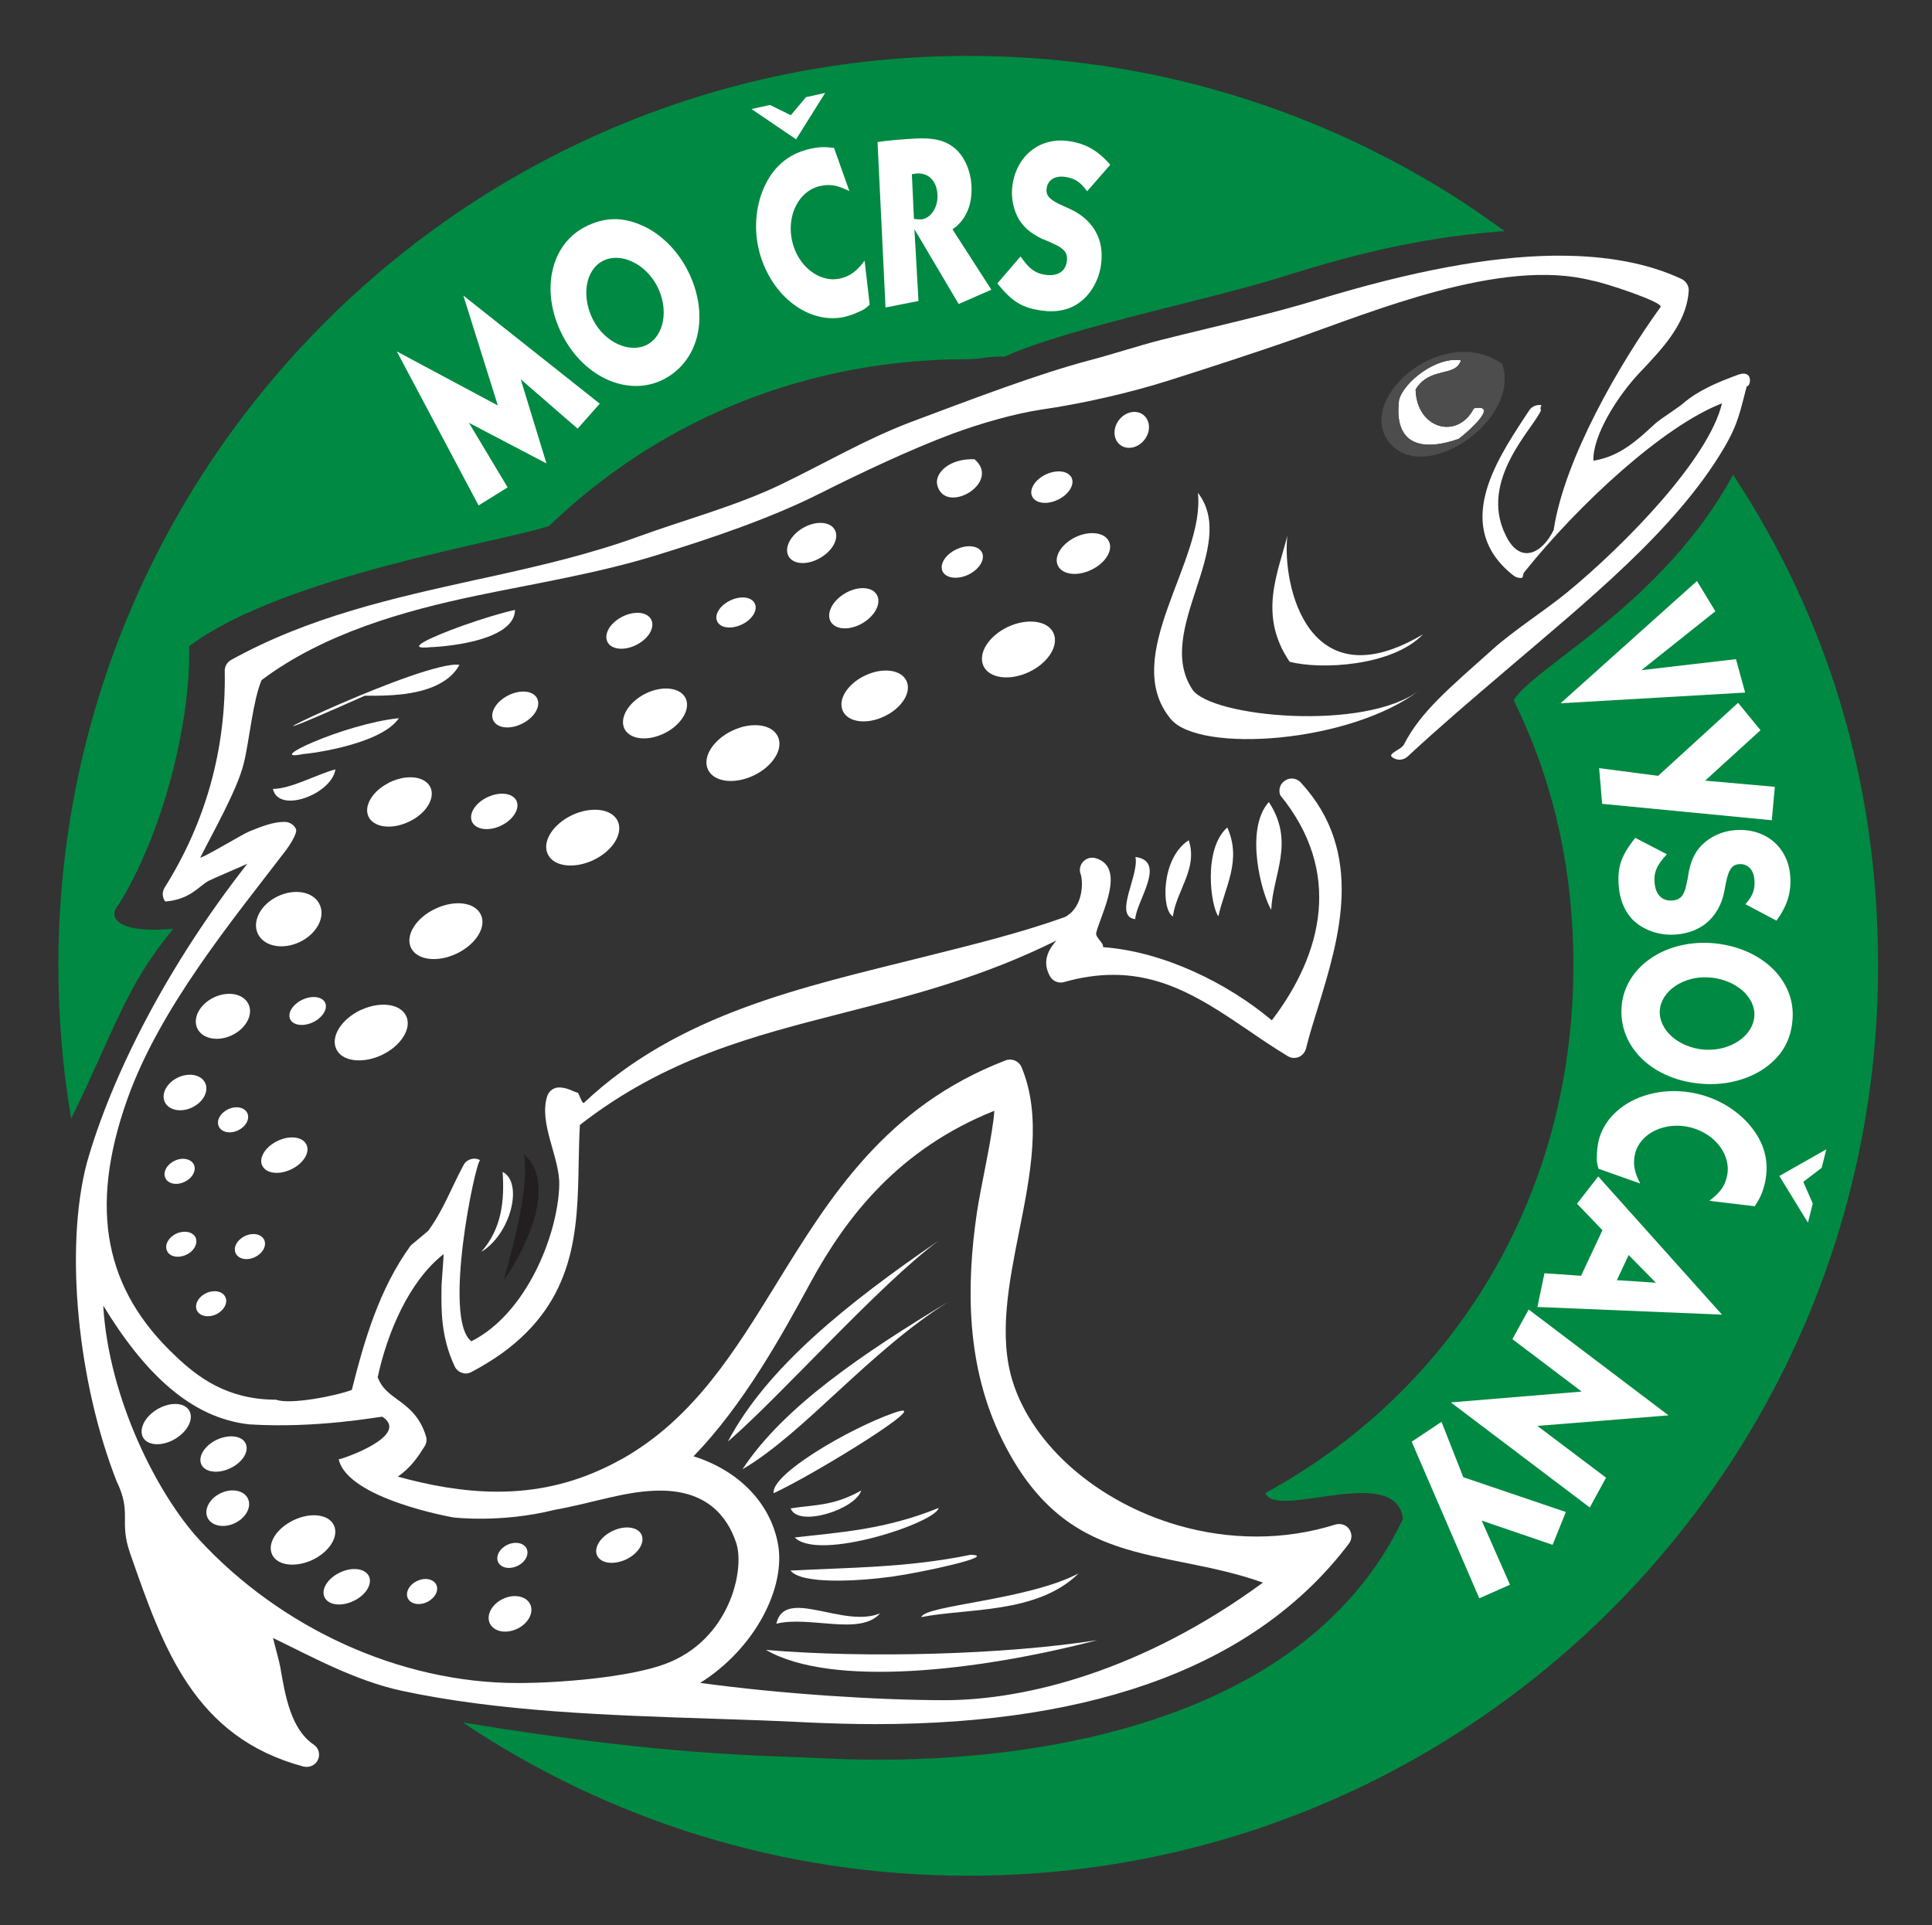 <?xml version="1.0" encoding="UTF-8" standalone="no"?>
<!-- Page 1 -->

<svg
   xmlns:dc="http://purl.org/dc/elements/1.1/"
   xmlns:cc="http://creativecommons.org/ns#"
   xmlns:rdf="http://www.w3.org/1999/02/22-rdf-syntax-ns#"
   xmlns:svg="http://www.w3.org/2000/svg"
   xmlns="http://www.w3.org/2000/svg"
   xmlns:sodipodi="http://sodipodi.sourceforge.net/DTD/sodipodi-0.dtd"
   xmlns:inkscape="http://www.inkscape.org/namespaces/inkscape"
   x="0"
   y="0"
   width="1283.276"
   height="1278.735"
   viewBox="0 0 1283.276 1278.735"
   version="1.1"
   style="display:block"
   id="svg164"
   sodipodi:docname="1-pruhledne-tmave.svg"
   inkscape:version="0.92.2 (5c3e80d, 2017-08-06)">
  <rect x="0" y="0" width="1283.276" height="1278.735" fill="#333333" stroke="none"/>
  <sodipodi:namedview
     pagecolor="#ffffff"
     bordercolor="#666666"
     borderopacity="1"
     objecttolerance="10"
     gridtolerance="10"
     guidetolerance="10"
     inkscape:pageopacity="0"
     inkscape:pageshadow="2"
     inkscape:window-width="1920"
     inkscape:window-height="988"
     id="namedview166"
     showgrid="false"
     fit-margin-top="-0.6"
     fit-margin-left="0"
     fit-margin-right="0"
     fit-margin-bottom="-0.2"
     inkscape:zoom="0.36716656"
     inkscape:cx="70.581208"
     inkscape:cy="716.28579"
     inkscape:window-x="1920"
     inkscape:window-y="27"
     inkscape:window-maximized="1"
     inkscape:current-layer="svg164" />
  <defs
     id="defs4">
    <style
       type="text/css"
       id="style2"><![CDATA[

.g1_1{
fill: #008942;
}
.g2_1{
fill: #FFFFFF;
}
.g3_1{
fill: #231F20;
}


]]></style>
  </defs>
  <path
     d="M 0,0 V 1278.735 H 1283.276 V 0 Z"
     id="path6"
     inkscape:connector-curvature="0"
     style="fill:none;stroke:none;stroke-width:0.838" />
  <path
     d="m 115.076,616.933 c -32,39.1 -37.7,64.4 -67.8,126.2 -5.6,-33.1 -8.5,-67 -8.5,-101.6 0,-333.8 270.6,-604.4 604.4,-604.4 121.8,0 235.1,36.1 330,98.1 3.9,2.5 22.6,15.7 26.4,18.3 -62.5,4.2 -114.2,20 -141.7,28.4 -48.1,16 -145.4,34.7 -190.8,55 -9.1,-0.6 -15.6,1.7 -24.9,1.7 -105.1,0 -199.2,38.7 -270.6,104.3 -2.3,2.1 -4.6,4.3 -6.9,6.4 -30.5,10.5 -177,33.2 -239,79.9 1,52.7 -18.3,126.1 -47.2,172.1 -7.2,8.2 0,19 36.6,15.6 z"
     class="g1_1"
     id="path8"
     inkscape:connector-curvature="0"
     style="fill:#008942;fill-rule:evenodd" />
  <path
     d="m 1005.376,465.133 c 26.6,53.7 39.7,112.4 39.7,176.4 0,152.8 -79.3,281.9 -204.6,350.2 6.8,18.2 86.9,-20.4 91.4,17.2 -68.2,143.6 -265.1,164.9 -382.4,159.1 -46.3,-2.3 -105.6,-1.5 -242.1,-23.9 96.1,64.3 211.5,101.8 335.8,101.8 333.7,0 604.3,-270.6 604.3,-604.4 0,-122.4 -33.7,-231 -96.3,-326.2 -46.7,86.1 -132.3,127.5 -145.8,149.8 z"
     class="g1_1"
     id="path10"
     inkscape:connector-curvature="0"
     style="fill:#008942;fill-rule:evenodd" />
  <path
     d="m 968.876,291.533 c 8.9,-6.8 26.4,-23.4 10.1,-20.3 -10.8,21.1 -38,13.8 -38.7,-12.5 9.4,-15.5 26.8,-8 30.1,-19.4 -16.4,-2.7 -38,14.5 -41.1,26.3 -3.8,31.1 16.5,34 39.6,25.9 z"
     class="g2_1"
     id="path12"
     inkscape:connector-curvature="0"
     style="fill:#ffffff;fill-rule:evenodd" />
  <path
     d="m 286.476,429.833 c -0.9,0.1 5.1,-0.1 13.5,-1.2 16.4,-2.2 41.9,-8.2 42.1,-23.5 -8.3,1.7 -22.2,6 -34.9,10.5 -21.7,7.8 -39.9,16.3 -20.7,14.2 z"
     class="g3_1"
     id="path14"
     inkscape:connector-curvature="0"
     style="fill:#ffffff;fill-rule:evenodd" />
  <path
     d="m 202.076,500.733 c -3.5,0.7 50.1,-4.8 62.9,-23.7 -36.7,3.8 -92.1,29.8 -62.9,23.7 z"
     class="g3_1"
     id="path16"
     inkscape:connector-curvature="0"
     style="fill:#ffffff;fill-rule:evenodd" />
  <path
     d="m 181.276,524.033 c 3.8,16.9 39.3,3.3 41.5,-13 -13.6,3.8 -29.1,12.8 -41.5,13 z"
     class="g3_1"
     id="path18"
     inkscape:connector-curvature="0"
     style="fill:#ffffff;fill-rule:evenodd" />
  <path
     d="m 647.276,305.033 c -16.7,-0.6 -26.4,9.1 -24.8,16.9 4.9,20.9 43.2,-1.2 24.8,-16.9 z"
     class="g3_1"
     id="path20"
     inkscape:connector-curvature="0"
     style="fill:#ffffff;fill-rule:evenodd" />
  <path
     d="m 242.276,462.133 c 9.5,0 27.1,0.4 41.8,-4.6 8.9,-3 16.7,-7.9 21.1,-15.9 -2.9,-0.5 -7.7,0.2 -13.7,1.7 -45.7,11.2 -161.5,68.9 -49.2,18.8 z"
     class="g3_1"
     id="path22"
     inkscape:connector-curvature="0"
     style="fill:#ffffff;fill-rule:evenodd" />
  <path
     d="m 997.776,241.733 c -41,-28.8 -102.1,27.2 -72.3,55 24.8,23.1 84.7,-19 72.3,-55 m -68.5,23.9 c 3.1,-11.8 24.7,-29 41.1,-26.3 -3.3,11.4 -20.7,3.9 -30.1,19.4 0.7,26.3 27.9,33.6 38.7,12.5 16.3,-3.1 -1.2,13.5 -10.1,20.3 -23.1,8.1 -43.4,5.2 -39.6,-25.9 z"
     class="g3_1"
     id="path24"
     inkscape:connector-curvature="0"
     style="fill:#4d4d4d;fill-rule:evenodd" />
  <path
     d="m 791.976,457.933 c -25.8,-39.3 31.3,-94.8 3.7,-130.6 5,45.1 -52.5,108.7 -18,150.3 19,22.9 119.3,16.1 165.4,-19.3 -36.1,27.8 -138.9,18.1 -151.1,-0.4 z"
     class="g3_1"
     id="path26"
     inkscape:connector-curvature="0"
     style="fill:#ffffff;fill-rule:evenodd" />
  <path
     d="m 945.176,421.333 c -76.1,45.3 -93.7,-32.1 -90.1,-65.5 -6.2,24.9 -19.6,52.6 1.5,83.7 20.5,5.5 68.4,3 88.6,-18.2 z"
     class="g3_1"
     id="path28"
     inkscape:connector-curvature="0"
     style="fill:#ffffff;fill-rule:evenodd" />
  <path
     d="m 754.176,569.233 c 2.7,11.9 -15,39.6 -0.1,41.3 0.4,-11.5 21.3,-38.5 0.1,-41.3 z"
     class="g3_1"
     id="path30"
     inkscape:connector-curvature="0"
     style="fill:#ffffff;fill-rule:evenodd" />
  <path
     d="m 347.876,766.633 c 5.2,25.5 -14,83.5 -12.9,83.4 15.8,-22.8 34.7,-64.7 12.9,-83.4 z"
     class="g3_1"
     id="path32"
     inkscape:connector-curvature="0"
     style="fill:#231f20;fill-rule:evenodd" />
  <path
     d="m 779.076,608.733 c 2.2,-17.1 16.8,-31.8 10.5,-50.6 -18.4,11.7 -18.3,46.4 -10.5,50.6 z"
     class="g3_1"
     id="path34"
     inkscape:connector-curvature="0"
     style="fill:#ffffff;fill-rule:evenodd" />
  <path
     d="m 844.376,604.333 c 1,-23.6 16,-44.9 -1.6,-71.6 -16.5,18.6 -4.5,61.7 1.6,71.6 z"
     class="g3_1"
     id="path36"
     inkscape:connector-curvature="0"
     style="fill:#ffffff;fill-rule:evenodd" />
  <path
     d="m 333.876,778.433 c 1.2,19 -0.4,37.4 -14.2,53.1 19.8,-11.9 28,-46.1 14.2,-53.1 z"
     class="g3_1"
     id="path38"
     inkscape:connector-curvature="0"
     style="fill:#ffffff;fill-rule:evenodd" />
  <path
     d="m 809.276,608.633 c 4.2,-19.2 15.8,-37.1 5.9,-59 -16.4,14.6 -10.8,52.9 -5.9,59 z"
     class="g3_1"
     id="path40"
     inkscape:connector-curvature="0"
     style="fill:#ffffff;fill-rule:evenodd" />
  <path
     d="m 593.576,938.533 c -30,10.6 -81.7,40.9 -79.7,53.3 27.1,-12.4 111.3,-64.4 79.7,-53.3 z"
     class="g3_1"
     id="path42"
     inkscape:connector-curvature="0"
     style="fill:#ffffff;fill-rule:evenodd" />
  <path
     d="m 572.076,990.033 c -19,10.7 -32,9.4 -46.9,11.9 4.8,12.9 42.9,0.8 46.9,-11.9 z"
     class="g3_1"
     id="path44"
     inkscape:connector-curvature="0"
     style="fill:#ffffff;fill-rule:evenodd" />
  <path
     d="m 623.576,824.033 c -60.5,41.4 -114.2,84.3 -140.1,133.5 34.8,-29.9 100.8,-104.6 140.1,-133.5 z"
     class="g3_1"
     id="path46"
     inkscape:connector-curvature="0"
     style="fill:#ffffff;fill-rule:evenodd" />
  <path
     d="m 493.176,975.933 c 40.7,-23.7 84,-78.3 137.3,-111.6 -57.3,34.6 -110.1,70.2 -137.3,111.6 z"
     class="g3_1"
     id="path48"
     inkscape:connector-curvature="0"
     style="fill:#ffffff;fill-rule:evenodd" />
  <path
     d="m 623.476,1001.633 c -35.8,14.5 -65.2,16.1 -95.6,19.6 15.9,16.2 93.8,-9.9 95.6,-19.6 z"
     class="g3_1"
     id="path50"
     inkscape:connector-curvature="0"
     style="fill:#ffffff;fill-rule:evenodd" />
  <path
     d="m 592.676,1047.233 c 20,-2.8 71,-13.9 52.1,-14.5 -42.4,8.7 -80.5,8.4 -119.7,10.5 7.2,9.1 43.4,7.3 67.6,4 z"
     class="g3_1"
     id="path52"
     inkscape:connector-curvature="0"
     style="fill:#ffffff;fill-rule:evenodd" />
  <path
     d="m 515.676,1078.533 c 22,-5.5 55.7,8.3 68.9,-6.9 -24.4,10.2 -63.4,-17.8 -68.9,6.9 z"
     class="g3_1"
     id="path54"
     inkscape:connector-curvature="0"
     style="fill:#ffffff;fill-rule:evenodd" />
  <path
     d="m 508.776,1095.933 c 43.4,25.1 140.2,14.3 220.1,-6.5 -60.8,9.6 -153.4,12.2 -220.1,6.5 z"
     class="g3_1"
     id="path56"
     inkscape:connector-curvature="0"
     style="fill:#ffffff;fill-rule:evenodd" />
  <path
     d="m 611.976,1074.133 c 30.3,-6 77.2,-2 104.4,-29 -34.2,17.9 -102.2,21.1 -104.4,29 z"
     class="g3_1"
     id="path58"
     inkscape:connector-curvature="0"
     style="fill:#ffffff;fill-rule:evenodd" />
  <path
     d="m 432.376,411.233 c -2.9,-5 -11.6,-5.6 -19.6,-1.3 -7.9,4.2 -12,11.7 -9.1,16.8 2.9,5 11.7,5.6 19.6,1.3 8,-4.2 12,-11.8 9.1,-16.8 z"
     class="g3_1"
     id="path60"
     inkscape:connector-curvature="0"
     style="fill:#ffffff;fill-rule:evenodd" />
  <path
     d="m 347.476,480.333 c 8,-4.2 12,-11.8 9.1,-16.8 -2.9,-5 -11.6,-5.6 -19.6,-1.3 -7.9,4.2 -12,11.7 -9.1,16.7 2.9,5.1 11.7,5.7 19.6,1.4 z"
     class="g3_1"
     id="path62"
     inkscape:connector-curvature="0"
     style="fill:#ffffff;fill-rule:evenodd" />
  <path
     d="m 427.776,461.233 c -11,5.9 -16.7,16.4 -12.7,23.4 4.1,7 16.3,7.8 27.3,1.9 11,-5.9 16.7,-16.4 12.7,-23.4 -4.1,-6.9 -16.3,-7.8 -27.3,-1.9 z"
     class="g3_1"
     id="path64"
     inkscape:connector-curvature="0"
     style="fill:#ffffff;fill-rule:evenodd" />
  <path
     d="m 184.376,757.833 c -8.1,3.9 -12.7,11.2 -10.2,16.4 2.5,5.3 11.1,6.4 19.2,2.5 8.1,-3.8 12.7,-11.2 10.2,-16.4 -2.5,-5.3 -11.1,-6.4 -19.2,-2.5 z"
     class="g3_1"
     id="path66"
     inkscape:connector-curvature="0"
     style="fill:#ffffff;fill-rule:evenodd" />
  <path
     d="m 215.576,1060.933 c 2.5,5.3 11.1,6.4 19.2,2.5 8.2,-3.8 12.7,-11.2 10.3,-16.4 -2.5,-5.3 -11.1,-6.4 -19.3,-2.5 -8.1,3.8 -12.7,11.2 -10.2,16.4 z"
     class="g3_1"
     id="path68"
     inkscape:connector-curvature="0"
     style="fill:#ffffff;fill-rule:evenodd" />
  <path
     d="m 406.876,1016.933 c -8.1,3.8 -12.7,11.2 -10.2,16.4 2.4,5.2 11,6.3 19.2,2.5 8.1,-3.9 12.7,-11.2 10.2,-16.5 -2.5,-5.2 -11.1,-6.3 -19.2,-2.4 z"
     class="g3_1"
     id="path70"
     inkscape:connector-curvature="0"
     style="fill:#ffffff;fill-rule:evenodd" />
  <path
     d="m 332.776,548.433 c 8.1,-3.9 12.7,-11.2 10.3,-16.5 -2.5,-5.2 -11.1,-6.3 -19.3,-2.4 -8.1,3.8 -12.7,11.2 -10.2,16.4 2.5,5.2 11.1,6.4 19.2,2.5 z"
     class="g3_1"
     id="path72"
     inkscape:connector-curvature="0"
     style="fill:#ffffff;fill-rule:evenodd" />
  <path
     d="m 152.976,975.233 c 8.1,-3.8 12.7,-11.2 10.2,-16.4 -2.4,-5.2 -11,-6.3 -19.2,-2.5 -8.1,3.9 -12.7,11.2 -10.2,16.5 2.5,5.2 11.1,6.3 19.2,2.4 z"
     class="g3_1"
     id="path74"
     inkscape:connector-curvature="0"
     style="fill:#ffffff;fill-rule:evenodd" />
  <path
     d="m 200.876,664.033 c -6.5,3.1 -10.1,8.9 -8.1,13 1.9,4.1 8.7,5 15.1,2 6.4,-3.1 10,-8.9 8.1,-13 -2,-4.1 -8.7,-5 -15.1,-2 z"
     class="g3_1"
     id="path76"
     inkscape:connector-curvature="0"
     style="fill:#ffffff;fill-rule:evenodd" />
  <path
     d="m 244.776,542.433 c 1.1,2.3 3.1,4 5.5,5.1 5.5,2.5 13.6,2 21.3,-1.7 11.4,-5.3 17.7,-15.6 14.3,-22.9 -3.5,-7.3 -15.5,-8.8 -26.8,-3.4 -0.4,0.1 -0.8,0.4 -1.1,0.6 -10.7,5.5 -16.5,15.3 -13.2,22.3 z"
     class="g3_1"
     id="path78"
     inkscape:connector-curvature="0"
     style="fill:#ffffff;fill-rule:evenodd" />
  <path
     d="m 207.576,1036.133 c 11.3,-5.4 17.7,-15.7 14.2,-23 -3.4,-7.3 -15.4,-8.8 -26.7,-3.4 -11.4,5.4 -17.8,15.6 -14.3,22.9 3.4,7.3 15.4,8.8 26.8,3.5 z"
     class="g3_1"
     id="path80"
     inkscape:connector-curvature="0"
     style="fill:#ffffff;fill-rule:evenodd" />
  <path
     d="m 486.376,485.333 c -12.8,6.1 -20,17.7 -16.1,25.9 3.9,8.2 17.4,10 30.3,3.9 12.8,-6.1 20,-17.7 16.1,-25.9 -3.9,-8.3 -17.5,-10 -30.3,-3.9 z"
     class="g3_1"
     id="path82"
     inkscape:connector-curvature="0"
     style="fill:#ffffff;fill-rule:evenodd" />
  <path
     d="m 669.376,416.433 c -12.8,6.1 -20,17.7 -16.1,26 3.9,8.2 17.4,10 30.3,3.9 12.8,-6.1 20,-17.7 16.1,-26 -3.9,-8.2 -17.5,-9.9 -30.3,-3.9 z"
     class="g3_1"
     id="path84"
     inkscape:connector-curvature="0"
     style="fill:#ffffff;fill-rule:evenodd" />
  <path
     d="m 379.976,541.433 c -12.8,6.1 -20.1,17.7 -16.1,26 3.9,8.2 17.4,9.9 30.2,3.9 12.9,-6.1 20.1,-17.7 16.2,-26 -3.9,-8.2 -17.5,-9.9 -30.3,-3.9 z"
     class="g3_1"
     id="path86"
     inkscape:connector-curvature="0"
     style="fill:#ffffff;fill-rule:evenodd" />
  <path
     d="m 223.376,696.833 c 2.9,6.2 11.3,8.7 20.7,7 3.1,-0.5 6.4,-1.6 9.6,-3.1 12.8,-6.1 20,-17.7 16.1,-25.9 -3.8,-8 -16.9,-9.9 -29.5,-4.2 -0.2,0.1 -0.5,0.2 -0.8,0.3 -12.8,6.1 -20,17.7 -16.1,25.9 z"
     class="g3_1"
     id="path88"
     inkscape:connector-curvature="0"
     style="fill:#ffffff;fill-rule:evenodd" />
  <path
     d="m 319.376,607.533 c -3.9,-8.3 -17.4,-10 -30.2,-3.9 -12.9,6 -20.1,17.7 -16.2,25.9 3.9,8.2 17.5,10 30.3,3.9 12.8,-6.1 20.1,-17.7 16.1,-25.9 z"
     class="g3_1"
     id="path90"
     inkscape:connector-curvature="0"
     style="fill:#ffffff;fill-rule:evenodd" />
  <path
     d="m 553.676,350.733 c -4.1,-4.9 -13.9,-4.5 -22,1 -8,5.5 -11.2,14 -7.1,18.9 4.1,4.9 13.9,4.4 21.9,-1.1 8.1,-5.5 11.3,-13.9 7.2,-18.8 z"
     class="g3_1"
     id="path92"
     inkscape:connector-curvature="0"
     style="fill:#ffffff;fill-rule:evenodd" />
  <path
     d="m 574.476,412.933 c 8.1,-5.5 11.3,-14 7.2,-18.9 -4.1,-4.9 -13.9,-4.4 -22,1.1 -8,5.5 -11.2,13.9 -7.2,18.8 4.1,5 14,4.5 22,-1 z"
     class="g3_1"
     id="path94"
     inkscape:connector-curvature="0"
     style="fill:#ffffff;fill-rule:evenodd" />
  <path
     d="m 124.976,935.933 c -4.1,-4.9 -13.9,-4.4 -22,1.1 -8,5.5 -11.2,13.9 -7.2,18.9 4.1,4.9 14,4.4 22,-1.1 8.1,-5.5 11.3,-13.9 7.2,-18.9 z"
     class="g3_1"
     id="path96"
     inkscape:connector-curvature="0"
     style="fill:#ffffff;fill-rule:evenodd" />
  <path
     d="m 751.776,273.733 c -6.3,1 -11.5,7.1 -11.5,13.6 0,6.5 5.1,11 11.4,10 6.3,-1 11.5,-7.1 11.5,-13.6 0,-6.5 -5.1,-11 -11.4,-10 z"
     class="g3_1"
     id="path98"
     inkscape:connector-curvature="0"
     style="fill:#ffffff;fill-rule:evenodd" />
  <path
     d="m 702.676,331.933 c 7.2,-3.4 11.3,-10 9.1,-14.6 -2.2,-4.6 -9.8,-5.6 -17.1,-2.2 -7.2,3.4 -11.3,10 -9.1,14.6 2.2,4.7 9.9,5.7 17.1,2.2 z"
     class="g3_1"
     id="path100"
     inkscape:connector-curvature="0"
     style="fill:#ffffff;fill-rule:evenodd" />
  <path
     d="m 652.276,367.033 c -2.2,-4.6 -9.9,-5.6 -17.1,-2.1 -7.2,3.4 -11.3,9.9 -9.1,14.6 2.2,4.6 9.9,5.6 17.1,2.2 7.2,-3.5 11.3,-10 9.1,-14.7 z"
     class="g3_1"
     id="path102"
     inkscape:connector-curvature="0"
     style="fill:#ffffff;fill-rule:evenodd" />
  <path
     d="m 574.576,448.733 c -11.7,5.5 -18.3,16.1 -14.7,23.6 3.5,7.5 15.9,9.1 27.5,3.5 11.7,-5.5 18.3,-16.1 14.7,-23.6 -3.5,-7.5 -15.9,-9.1 -27.5,-3.5 z"
     class="g3_1"
     id="path104"
     inkscape:connector-curvature="0"
     style="fill:#ffffff;fill-rule:evenodd" />
  <path
     d="m 492.676,414.833 c 6.9,-3.2 10.8,-9.5 8.7,-13.9 -2.1,-4.5 -9.4,-5.4 -16.3,-2.1 -6.9,3.3 -10.8,9.5 -8.7,13.9 2.1,4.5 9.4,5.4 16.3,2.1 z"
     class="g3_1"
     id="path106"
     inkscape:connector-curvature="0"
     style="fill:#ffffff;fill-rule:evenodd" />
  <path
     d="m 714.476,356.733 c -9.4,4.5 -14.7,13 -11.8,19 2.9,6 12.8,7.3 22.1,2.8 9.4,-4.4 14.7,-12.9 11.8,-18.9 -2.8,-6 -12.8,-7.3 -22.1,-2.9 z"
     class="g3_1"
     id="path108"
     inkscape:connector-curvature="0"
     style="fill:#ffffff;fill-rule:evenodd" />
  <path
     d="m 122.576,785.033 c 5.3,-2.5 8,-7.6 6.2,-11.5 -1.9,-3.8 -7.6,-5 -12.8,-2.5 -5.2,2.5 -8,7.6 -6.1,11.5 1.8,3.9 7.5,5 12.7,2.5 z"
     class="g3_1"
     id="path110"
     inkscape:connector-curvature="0"
     style="fill:#ffffff;fill-rule:evenodd" />
  <path
     d="m 277.076,1050.133 c -5.3,2.5 -8,7.6 -6.2,11.5 1.9,3.9 7.6,5 12.8,2.5 5.2,-2.5 8,-7.6 6.1,-11.5 -1.8,-3.8 -7.5,-5 -12.7,-2.5 z"
     class="g3_1"
     id="path112"
     inkscape:connector-curvature="0"
     style="fill:#ffffff;fill-rule:evenodd" />
  <path
     d="m 129.876,821.933 c -1.9,-3.8 -7.6,-4.9 -12.8,-2.5 -5.2,2.5 -8,7.6 -6.1,11.5 1.8,3.9 7.5,5 12.8,2.5 5.2,-2.4 7.9,-7.6 6.1,-11.5 z"
     class="g3_1"
     id="path114"
     inkscape:connector-curvature="0"
     style="fill:#ffffff;fill-rule:evenodd" />
  <path
     d="m 162.676,821.033 c -5.2,2.5 -8,7.6 -6.1,11.5 1.8,3.8 7.5,5 12.7,2.5 5.3,-2.5 8,-7.6 6.2,-11.5 -1.9,-3.9 -7.6,-5 -12.8,-2.5 z"
     class="g3_1"
     id="path116"
     inkscape:connector-curvature="0"
     style="fill:#ffffff;fill-rule:evenodd" />
  <path
     d="m 136.976,858.933 c -5.3,2.5 -8,7.7 -6.2,11.5 1.9,3.9 7.6,5 12.8,2.6 5.2,-2.5 8,-7.7 6.1,-11.5 -1.8,-3.9 -7.5,-5 -12.7,-2.6 z"
     class="g3_1"
     id="path118"
     inkscape:connector-curvature="0"
     style="fill:#ffffff;fill-rule:evenodd" />
  <path
     d="m 164.276,739.333 c -1.9,-3.9 -7.6,-5 -12.8,-2.5 -5.2,2.5 -8,7.6 -6.1,11.5 1.8,3.8 7.5,5 12.7,2.5 5.3,-2.5 8,-7.6 6.2,-11.5 z"
     class="g3_1"
     id="path120"
     inkscape:connector-curvature="0"
     style="fill:#ffffff;fill-rule:evenodd" />
  <path
     d="m 343.676,1040.133 c 5.2,-2.4 8,-7.6 6.1,-11.5 -1.8,-3.8 -7.5,-5 -12.8,-2.5 -5.2,2.5 -7.9,7.6 -6.1,11.5 1.9,3.9 7.6,5 12.8,2.5 z"
     class="g3_1"
     id="path122"
     inkscape:connector-curvature="0"
     style="fill:#ffffff;fill-rule:evenodd" />
  <path
     d="m 127.576,735.633 c 7.4,-3.5 11.3,-10.8 8.7,-16.3 -2.6,-5.5 -10.7,-7.1 -18.1,-3.6 -7.4,3.5 -11.3,10.8 -8.7,16.3 2.6,5.5 10.7,7.1 18.1,3.6 z"
     class="g3_1"
     id="path124"
     inkscape:connector-curvature="0"
     style="fill:#ffffff;fill-rule:evenodd" />
  <path
     d="m 334.076,1062.033 c -7.4,3.5 -11.3,10.8 -8.7,16.3 2.6,5.5 10.7,7.1 18.1,3.6 7.4,-3.5 11.3,-10.8 8.7,-16.3 -2.6,-5.5 -10.7,-7.1 -18.1,-3.6 z"
     class="g3_1"
     id="path126"
     inkscape:connector-curvature="0"
     style="fill:#ffffff;fill-rule:evenodd" />
  <path
     d="m 154.076,687.633 c 9.3,-4.4 14.3,-13.7 11,-20.6 -3.3,-7 -13.6,-9 -23,-4.5 -9.3,4.4 -14.3,13.6 -11,20.6 3.3,6.9 13.6,9 23,4.5 z"
     class="g3_1"
     id="path128"
     inkscape:connector-curvature="0"
     style="fill:#ffffff;fill-rule:evenodd" />
  <path
     d="m 199.076,625.733 c 11.3,-5.4 17.3,-16.6 13.2,-25 -3.9,-8.4 -16.4,-10.8 -27.7,-5.4 -11.3,5.3 -17.3,16.5 -13.3,24.9 4,8.4 16.4,10.9 27.8,5.5 z"
     class="g3_1"
     id="path130"
     inkscape:connector-curvature="0"
     style="fill:#ffffff;fill-rule:evenodd" />
  <path
     d="m 203.776,1173.633 c -0.7,0 -1.4,-0.1 -2.1,-0.2 -72.7,-19.4 -93.3,-78.7 -115.2,-141.5 -7.7,-22 1.4,-26.4 -9,-48 -25.7,-65.3 -34.8,-154.4 -19.8,-211.5 16.7,-58.6 53.6,-131.1 106.6,-198.7 -2.8,1.4 -23,9.9 -25.8,11.4 -6.6,3.7 -12.1,12.3 -28.7,13.7 -2.1,-2.7 -2.2,-6.4 -0.4,-9.3 27.4,-43.6 40.8,-92 39.9,-143.8 -0.1,-3 1.5,-5.8 4.1,-7.3 51.9,-28.8 108.1,-41.2 162.3,-53.2 l 10.7,-2.3 c 33.3,-7.4 65.7,-14.9 97.9,-26.6 30.4,-11.1 65,-20.3 94.8,-34.7 28.6,-13.8 56.2,-30 85.7,-41.2 42.9,-16.1 85.2,-32.2 118.9,-41.1 16,-4.2 32.1,-9.6 47.8,-13.6 36.1,-9.1 70.1,-16.4 103.6,-26.6 62.6,-19.1 113.9,-28.7 156.8,-29.3 1.4,0 2.7,0 4.1,0 31.8,0 59.1,5.2 81,15.5 3,1.5 4.9,4.6 4.7,7.9 -1.1,17.9 -12.7,32.9 -25.1,46.3 -2.4,2.7 -4.9,5.3 -7.4,7.9 -14.6,15.4 -31.4,41.8 -30.8,58.6 17.5,-2.9 28.4,-13 41.1,-24.7 3.3,-3 14.9,-10.3 18.4,-13.3 9.5,-8.2 21.6,-13.7 37.4,-19.4 9.9,-2.9 7.2,8.9 5,7.8 -4.5,16.4 -5.3,24.4 -15.2,41.2 -32.2,54.5 -90.7,101.4 -146.2,148.8 l -0.8,0.7 c -21,17.9 -42.7,36.4 -63,55.3 -1.5,1.4 -3.5,2.2 -5.5,2.2 -1.7,0 -3.4,-0.6 -4.9,-1.7 -3.2,-2.4 6.2,-5 7.9,-8.5 11.1,-21.7 29.9,-37.2 59.2,-63.4 13.2,-11.9 35.2,-26.1 49.1,-37.5 39.1,-32.2 94.2,-88.9 102.9,-125.6 -38.7,14.9 -95,66.8 -131.2,112 -1.6,1.8 -0.2,4 -2.5,4 -1.7,0 -3.5,-0.6 -5,-1.8 -40.2,-31.8 -11.7,-75.4 7.2,-104.3 1.1,-1.7 2.2,-3.4 3.3,-5 1.5,-2.4 4,-3.8 6.8,-3.8 0.1,0 0.2,0 0.3,0 2.8,0.1 -0.5,0.9 0.9,3.4 -3.8,10.8 -41.7,46.1 -23.6,82.8 9.5,20.3 24.5,12.4 32,-3.2 7.1,-47.2 43.8,-110.5 71,-148.1 2.2,-3.2 -38.3,-16.5 -45.7,-17.6 -60,-15.4 -145.8,20.8 -199.6,39.6 -22.1,7.7 -58.2,19.5 -80.7,26.6 -26,8.3 -57.9,15.6 -85,19.5 -18.2,2.7 -40.9,9.3 -59.1,16 -28,10.4 -61.5,26.3 -88.4,39.8 -32.9,16.6 -72.6,29.9 -107.5,40.7 -40.5,12.5 -79.6,18.6 -120.8,27.2 -47.8,10 -101.1,25 -142.4,56 -5.8,13.4 -8.2,40.8 -11.9,55.5 -4.3,17.4 -20.3,45.4 -28.9,62.5 3.9,-0.9 28,-15.6 32.7,-17.5 7.7,-3.1 15.6,-6.3 22.9,-6.3 0.3,0 0.6,0 0.9,0 3.1,0.2 5.8,2 7.1,4.7 1.3,2.8 -4.8,11.7 -6.6,14.1 -35,45.8 -83.7,104.4 -105.4,165.4 -26.1,73.5 -14.5,126.7 31.7,170.3 14.8,14.1 34.3,29.3 67.1,29.3 9.1,3.5 39.9,-2.5 50.3,-6.5 8.4,-33.2 18.2,-67 39.1,-95.9 l 11.7,-9.8 c 10.4,-14.5 14.8,-27.5 23.4,-43.6 1.4,-2.7 4.3,-4.3 7.2,-4.3 1.3,0 2.6,0.3 3.8,1 -3.3,2.1 -25,105.5 -5.8,120.3 36.6,-18.3 57.5,-70.7 58.4,-103.7 0.5,-18.4 -14,-41.3 -7.9,-59.4 1.2,-3.3 4.3,-5.5 7.7,-5.5 0.1,0 0.2,0 0.2,0 3.9,0.1 7,1.4 9.2,2.4 1.4,0.6 2.4,1 3,1 0.7,0 2.9,7.5 4.1,6.9 63.1,-59.5 145.2,-76.8 225.8,-97 33.6,-8.4 64.1,-15.9 93.8,-26.5 13,-6.9 11.8,-24.9 10.5,-28.2 -1.2,-2.9 -0.6,-6.2 1.5,-8.5 1.6,-1.7 3.8,-2.7 6,-2.7 0.8,0 1.6,0.1 2.4,0.3 20.5,6.2 3.6,36.8 0.4,49.4 -0.9,3.3 5,6.6 4.5,9.7 39.9,2.9 82.5,23.7 112.1,48.6 33.7,-44.1 47.2,-98.6 5.6,-149.5 -1.4,-3.6 -0.1,-7.8 3.3,-9.8 1.3,-0.9 2.8,-1.3 4.3,-1.3 2.2,0 4.4,0.9 6,2.6 43.1,46.7 25.5,103.7 11.4,149.6 -3,9.6 -5.8,18.6 -7.9,27.2 -0.7,2.5 -2.5,4.6 -4.8,5.6 -1,0.4 -2.1,0.6 -3.1,0.6 -1.5,0 -2.9,-0.4 -4.2,-1.2 -8.8,-5.3 -17.4,-11.1 -25.7,-16.8 -28.2,-19.1 -54.8,-37.2 -90.3,-37.2 -10.4,0 -21.4,1.6 -32.6,4.8 -0.8,0.2 -1.5,0.3 -2.2,0.3 -2.9,0 -5.6,-1.5 -7.1,-4.1 -5.9,-10.3 -0.4,-18.5 4.2,-23.8 -49.3,24.5 -95.9,36.4 -141.2,48 -60.9,15.6 -118.5,30.3 -175.3,74.5 -0.5,8.3 -0.6,16.8 -0.8,25.1 -0.8,44.8 -1.7,91.2 -51.4,126.9 -6.1,4.3 -12.8,8.4 -19.8,12.1 -1.2,0.6 -2.5,1 -3.8,1 -0.8,0 -1.7,-0.2 -2.6,-0.5 -2.1,-0.7 -3.8,-2.2 -4.8,-4.3 -9.2,-19.7 -8.9,-37.4 -8.7,-52.9 v -0.8 c 0.1,-2.6 1.4,-18.2 1.4,-20.8 -23,17.9 -37.5,52.4 -43.8,81.8 2.7,7.1 7.2,10.4 12.7,14.5 6.8,4.9 15.3,11 19.4,24.8 0.7,2.3 0.3,4.7 -1,6.7 -4.2,6.6 -8.8,13.8 -17.7,20 20.3,5.6 42.8,10 66.2,10 25.4,0 48.8,-5.2 71.5,-16 3.9,-1.8 7.8,-3.9 12,-6.2 46.7,-26.7 73.5,-70.1 101.8,-116 35.6,-57.8 72.5,-117.6 152.2,-148.3 1,-0.4 2,-0.5 3,-0.5 3.1,0 6.1,1.8 7.5,4.9 13.7,32.7 6,71.3 -1.4,108.6 -6.9,34.6 -14.1,70.4 -4.2,101 13.5,42.2 56.4,79.4 109.4,94.8 17.2,5 34.8,7.5 52.4,7.5 17.9,0 35.6,-2.7 52.4,-8 0.8,-0.2 1.6,-0.3 2.5,-0.3 2.6,0 5.1,1.2 6.6,3.4 2,2.9 2,6.8 -0.2,9.6 -60.2,79.6 -166,119.9 -314.4,119.9 -14.3,0 -29.3,-0.4 -44.5,-1.1 -20.9,-1.1 -42.7,-1.8 -63.8,-2.5 -69.7,-2.3 -141.7,-4.7 -206.2,-18.5 -31.7,-6.8 -61.7,-23.6 -85.7,-35.1 0.8,3.6 4.1,15.3 4.8,19.3 3.3,19.4 7.1,41.3 22.2,51.5 3.3,2.2 4.5,6.5 2.8,10.1 -1.3,2.9 -4.3,4.7 -7.4,4.7 m 261.3,-55.8 c 54.4,7.5 119.4,11.5 162.3,11.5 53.5,0 131.2,-19.2 211.5,-78.1 -67.9,-24.1 -130.5,-7.9 -173.4,-95.3 -23.9,-48.6 -23.7,-102 -16.6,-150.4 2.6,-17.7 10.6,-51.7 11.6,-67.7 -63.2,25.2 -98.2,70.1 -122.2,114.3 -19.3,35.5 -44.4,80.9 -77.6,115.2 29.6,9.3 50.8,30.6 56,57.8 5.7,29.3 -15.4,70.1 -51.6,92.7 m -396.5,-250.6 c 3.7,62.4 36.5,125.8 63.6,155.3 54.1,58.7 133.1,95.4 211.7,95.4 27.9,0 73.5,-3.7 97.8,-12.6 43,-15.8 53.3,-62.6 47.3,-80.6 -6.3,-18.7 -20.5,-34.6 -50.4,-34.6 -22.7,0 -43.6,8 -70.3,12.8 -35.7,8.9 -67.2,5 -67.2,5 0,0 -70.1,-12.2 -76.1,-38.6 2.4,-0.1 48,-15.8 29,-28.3 -2.4,0 -43.4,7.9 -88.4,5.1 -39.1,-4.3 -69.8,-34.3 -97,-78.9 z"
     class="g3_1"
     id="path132"
     inkscape:connector-curvature="0"
     style="fill:#ffffff;fill-rule:evenodd" />
  <path
     d="m 107.876,1035.133 c 2.5,8.4 -0.6,34.4 16,33.6 -2.1,-6.7 -9.3,-14.6 -2.7,-19.4 5.3,33.5 40.9,49.2 39.3,69 -14.5,1.8 -16.3,-22 -30,-21.8 11.1,21.5 24.8,37.8 45.3,40.3 -6.4,-37.2 -31.7,-98 -67.9,-101.7 z"
     class="g2_1"
     id="path134"
     inkscape:connector-curvature="0"
     style="fill:#ffffff;fill-rule:evenodd" />
  <path
     d="m 164.676,995.433 c -2.6,-5.5 -10.7,-7.1 -18.1,-3.6 -7.4,3.5 -11.3,10.8 -8.7,16.3 2.6,5.5 10.7,7.1 18.1,3.6 7.4,-3.5 11.3,-10.8 8.7,-16.3 z"
     class="g3_1"
     id="path136"
     inkscape:connector-curvature="0"
     style="fill:#ffffff;fill-rule:evenodd" />
  <path
     d="m 337.176,323.733 -19.3,12 -54.3,-102.3 67.1,35.9 -22.9,-73 90.6,71.8 -14.7,16.6 -37.8,-32.8 17.1,55.9 -51.5,-27 z"
     class="g2_1"
     id="path138"
     inkscape:connector-curvature="0"
     style="fill:#ffffff" />
  <path
     d="m 393.976,212.533 c 7.7,14.9 24.2,22.4 35.7,16.5 11.6,-6 14.7,-23.7 6.8,-39 -7.8,-15 -24.4,-22.8 -36.1,-16.7 -11.6,6 -14.4,23.7 -6.4,39.2 m 32,-63 c 12.4,5.3 23.6,16.2 30.6,29.7 15,29.2 8.4,60.2 -15.7,72.7 -23.1,11.9 -52.6,-0.8 -67.2,-29.1 -14.9,-28.7 -8.4,-60.1 14.9,-72.1 12.5,-6.5 24.5,-6.8 37.4,-1.2 z"
     class="g2_1"
     id="path140"
     inkscape:connector-curvature="0"
     style="fill:#ffffff" />
  <path
     d="m 577.676,202.333 c -2.8,2.6 -3.9,3.4 -7,4.7 -3.1,1.5 -6.9,2.8 -9.9,3.5 -24.6,5.3 -50.4,-15.5 -57.1,-46.2 -3.1,-14.2 -1.3,-29.9 4.9,-42.1 6.3,-12.7 16.3,-20.5 30,-23.5 5.1,-1.1 9,-1.3 15.4,-0.5 l 10.2,28.7 c -8.2,-4 -12.8,-4.8 -19.3,-3.4 -14.1,3 -22.5,19.3 -18.8,36.3 3.6,16.7 18,28.2 31.8,25.2 6.5,-1.4 11.3,-4.9 16.4,-11.9 z m -66.2,-132.6 13.8,6.8 10.1,-12 12.7,-2.8 -19.3,30.8 -29.6,-20.1 z"
     class="g2_1"
     id="path142"
     inkscape:connector-curvature="0"
     style="fill:#ffffff" />
  <path
     d="m 607.076,145.433 c 1.8,0.2 3.5,0.3 4.6,0.3 6.3,-0.4 11.5,-7.8 11,-16.4 -0.4,-8.9 -5.7,-14.5 -13.4,-14.1 -0.7,0 -2.2,0.2 -3.6,0.5 z m -24.2,-51.1 c 4.8,-0.7 6.2,-0.8 11.3,-1.3 5.3,-0.5 11,-0.9 14.1,-1 11.4,-0.6 18.7,1 24.7,5.5 7,5.1 11.8,15.2 12.3,26 0.6,12.7 -3.7,22.7 -12.6,28.8 l 25.8,40.1 -21.7,9.5 -29.4,-49.7 2.7,47.7 -21.9,4.3 z"
     class="g2_1"
     id="path144"
     inkscape:connector-curvature="0"
     style="fill:#ffffff" />
  <path
     d="m 677.876,170.333 c 5.6,8.2 9.9,11.4 17.2,12.3 7.6,0.9 12.8,-2.5 13.6,-9.3 0.4,-3.2 -0.5,-5.8 -2.5,-7.5 -1.6,-1.5 -3.5,-2.6 -5.5,-3.5 l -2.8,-1.3 -2.7,-1.2 -2.8,-1.1 c -8.1,-3.8 -13.3,-8.4 -16.6,-14.9 -3,-6.1 -4.2,-13.4 -3.4,-20 2.5,-20 17.8,-32.6 36.8,-30.2 11.6,1.5 19.8,6.1 28.3,15.8 l -15.4,17.6 c -4.6,-6.3 -8.3,-8.7 -15,-9.6 -6.5,-0.8 -11.2,2.2 -11.9,7.9 -0.6,4.7 2.2,7.5 10.7,11.3 7,3 10,4.7 13.2,7.2 9.8,7.8 14,18.4 12.3,31.5 -1.3,10.7 -6.9,20.4 -14.9,26 -6.3,4.5 -14.6,6.2 -23.4,5.1 -13.8,-1.7 -20.7,-5.8 -30.6,-18.2 z"
     class="g2_1"
     id="path146"
     inkscape:connector-curvature="0"
     style="fill:#ffffff" />
  <path
     d="m 1127.176,385.933 12.2,20.1 -49.1,39.1 62.8,-7.3 6.1,22.2 -122.6,7.1 z"
     class="g2_1"
     id="path148"
     inkscape:connector-curvature="0"
     style="fill:#ffffff" />
  <path
     d="m 1101.376,515.333 53.1,-48.5 14.9,18.2 -36.8,33.5 46.3,4.1 -2,22.2 -112.7,-10.9 -2,-23.7 z"
     class="g2_1"
     id="path150"
     inkscape:connector-curvature="0"
     style="fill:#ffffff" />
  <path
     d="m 1107.176,567.433 c -6.8,7.3 -8.9,12.2 -8.1,19.5 0.8,7.7 5.3,11.9 12.1,11.2 3.3,-0.4 5.6,-1.8 6.8,-4.2 1.1,-1.9 1.7,-4 2.1,-6.2 l 0.7,-3 0.5,-2.9 0.5,-3 c 1.8,-8.7 5.1,-14.8 10.7,-19.4 5.2,-4.4 12.1,-7.2 18.7,-7.9 20.1,-2.2 35.7,9.9 37.8,28.9 1.2,11.7 -1.5,20.7 -9,31.1 l -20.6,-10.9 c 5.1,-5.9 6.6,-10.1 5.9,-16.9 -0.7,-6.4 -4.7,-10.3 -10.4,-9.7 -4.7,0.5 -6.8,3.8 -8.6,13 -1.3,7.5 -2.2,10.8 -4,14.5 -5.3,11.2 -14.8,17.7 -27.9,19.1 -10.6,1.2 -21.4,-2.1 -28.7,-8.6 -5.7,-5.1 -9.3,-12.8 -10.3,-21.7 -1.4,-13.8 1,-21.4 10.8,-33.8 z"
     class="g2_1"
     id="path152"
     inkscape:connector-curvature="0"
     style="fill:#ffffff" />
  <path
     d="m 1135.076,649.233 c -16.7,-1.2 -31.7,9 -32.6,21.9 -0.9,13 12.6,24.9 29.8,26.1 16.9,1.1 32.1,-9 33,-22.2 0.9,-13 -12.8,-24.7 -30.2,-25.8 m 37.3,60.1 c -11,7.8 -26.1,11.7 -41.3,10.6 -32.8,-2.2 -55.9,-24 -54,-51.1 1.8,-25.9 28,-44.6 59.8,-42.4 32.2,2.3 55.6,24 53.8,50.2 -0.9,14.1 -6.9,24.5 -18.3,32.7 z"
     class="g2_1"
     id="path154"
     inkscape:connector-curvature="0"
     style="fill:#ffffff" />
  <path
     d="m 1209.976,775.733 -12.2,9.3 6.3,14.4 -3.2,12.7 -19,-31 31.2,-17.7 z m -148.2,0.6 c -1.1,-3.7 -1.3,-5 -1.1,-8.4 0,-3.4 0.5,-7.4 1.2,-10.4 6.2,-24.4 36.3,-38.3 66.7,-30.7 14.2,3.5 27.5,12.1 35.6,23 8.6,11.3 11.2,23.7 7.8,37.3 -1.3,5 -2.8,8.6 -6.4,14.1 l -30.2,-3.6 c 7.2,-5.6 10,-9.3 11.6,-15.8 3.5,-14 -7.4,-28.8 -24.2,-33 -16.6,-4.1 -33.3,3.7 -36.7,17.4 -1.6,6.4 -0.6,12.3 3.4,19.9 z"
     class="g2_1"
     id="path156"
     inkscape:connector-curvature="0"
     style="fill:#ffffff" />
  <path
     d="m 1073.976,850.333 25.9,1.7 -18.1,-18.4 z m -12.4,-68.9 82.2,91.8 -122.6,-5.1 4.7,-22.4 24.3,1.7 14.2,-30.3 -16.9,-17.6 z"
     class="g2_1"
     id="path158"
     inkscape:connector-curvature="0"
     style="fill:#ffffff" />
  <path
     d="m 1108.276,940.133 -87.1,7 45.6,34.4 -10.8,19.8 -92.3,-69.8 86.9,-7.2 -46,-34.8 10.8,-19.7 z"
     class="g2_1"
     id="path160"
     inkscape:connector-curvature="0"
     style="fill:#ffffff" />
  <path
     d="m 971.976,981.233 68.1,23.1 -8.8,21.8 -47.1,-16.1 18.8,42.6 -20.4,9 -44.9,-104 19.8,-13.2 z"
     class="g2_1"
     id="path162"
     inkscape:connector-curvature="0"
     style="fill:#ffffff" />
</svg>
